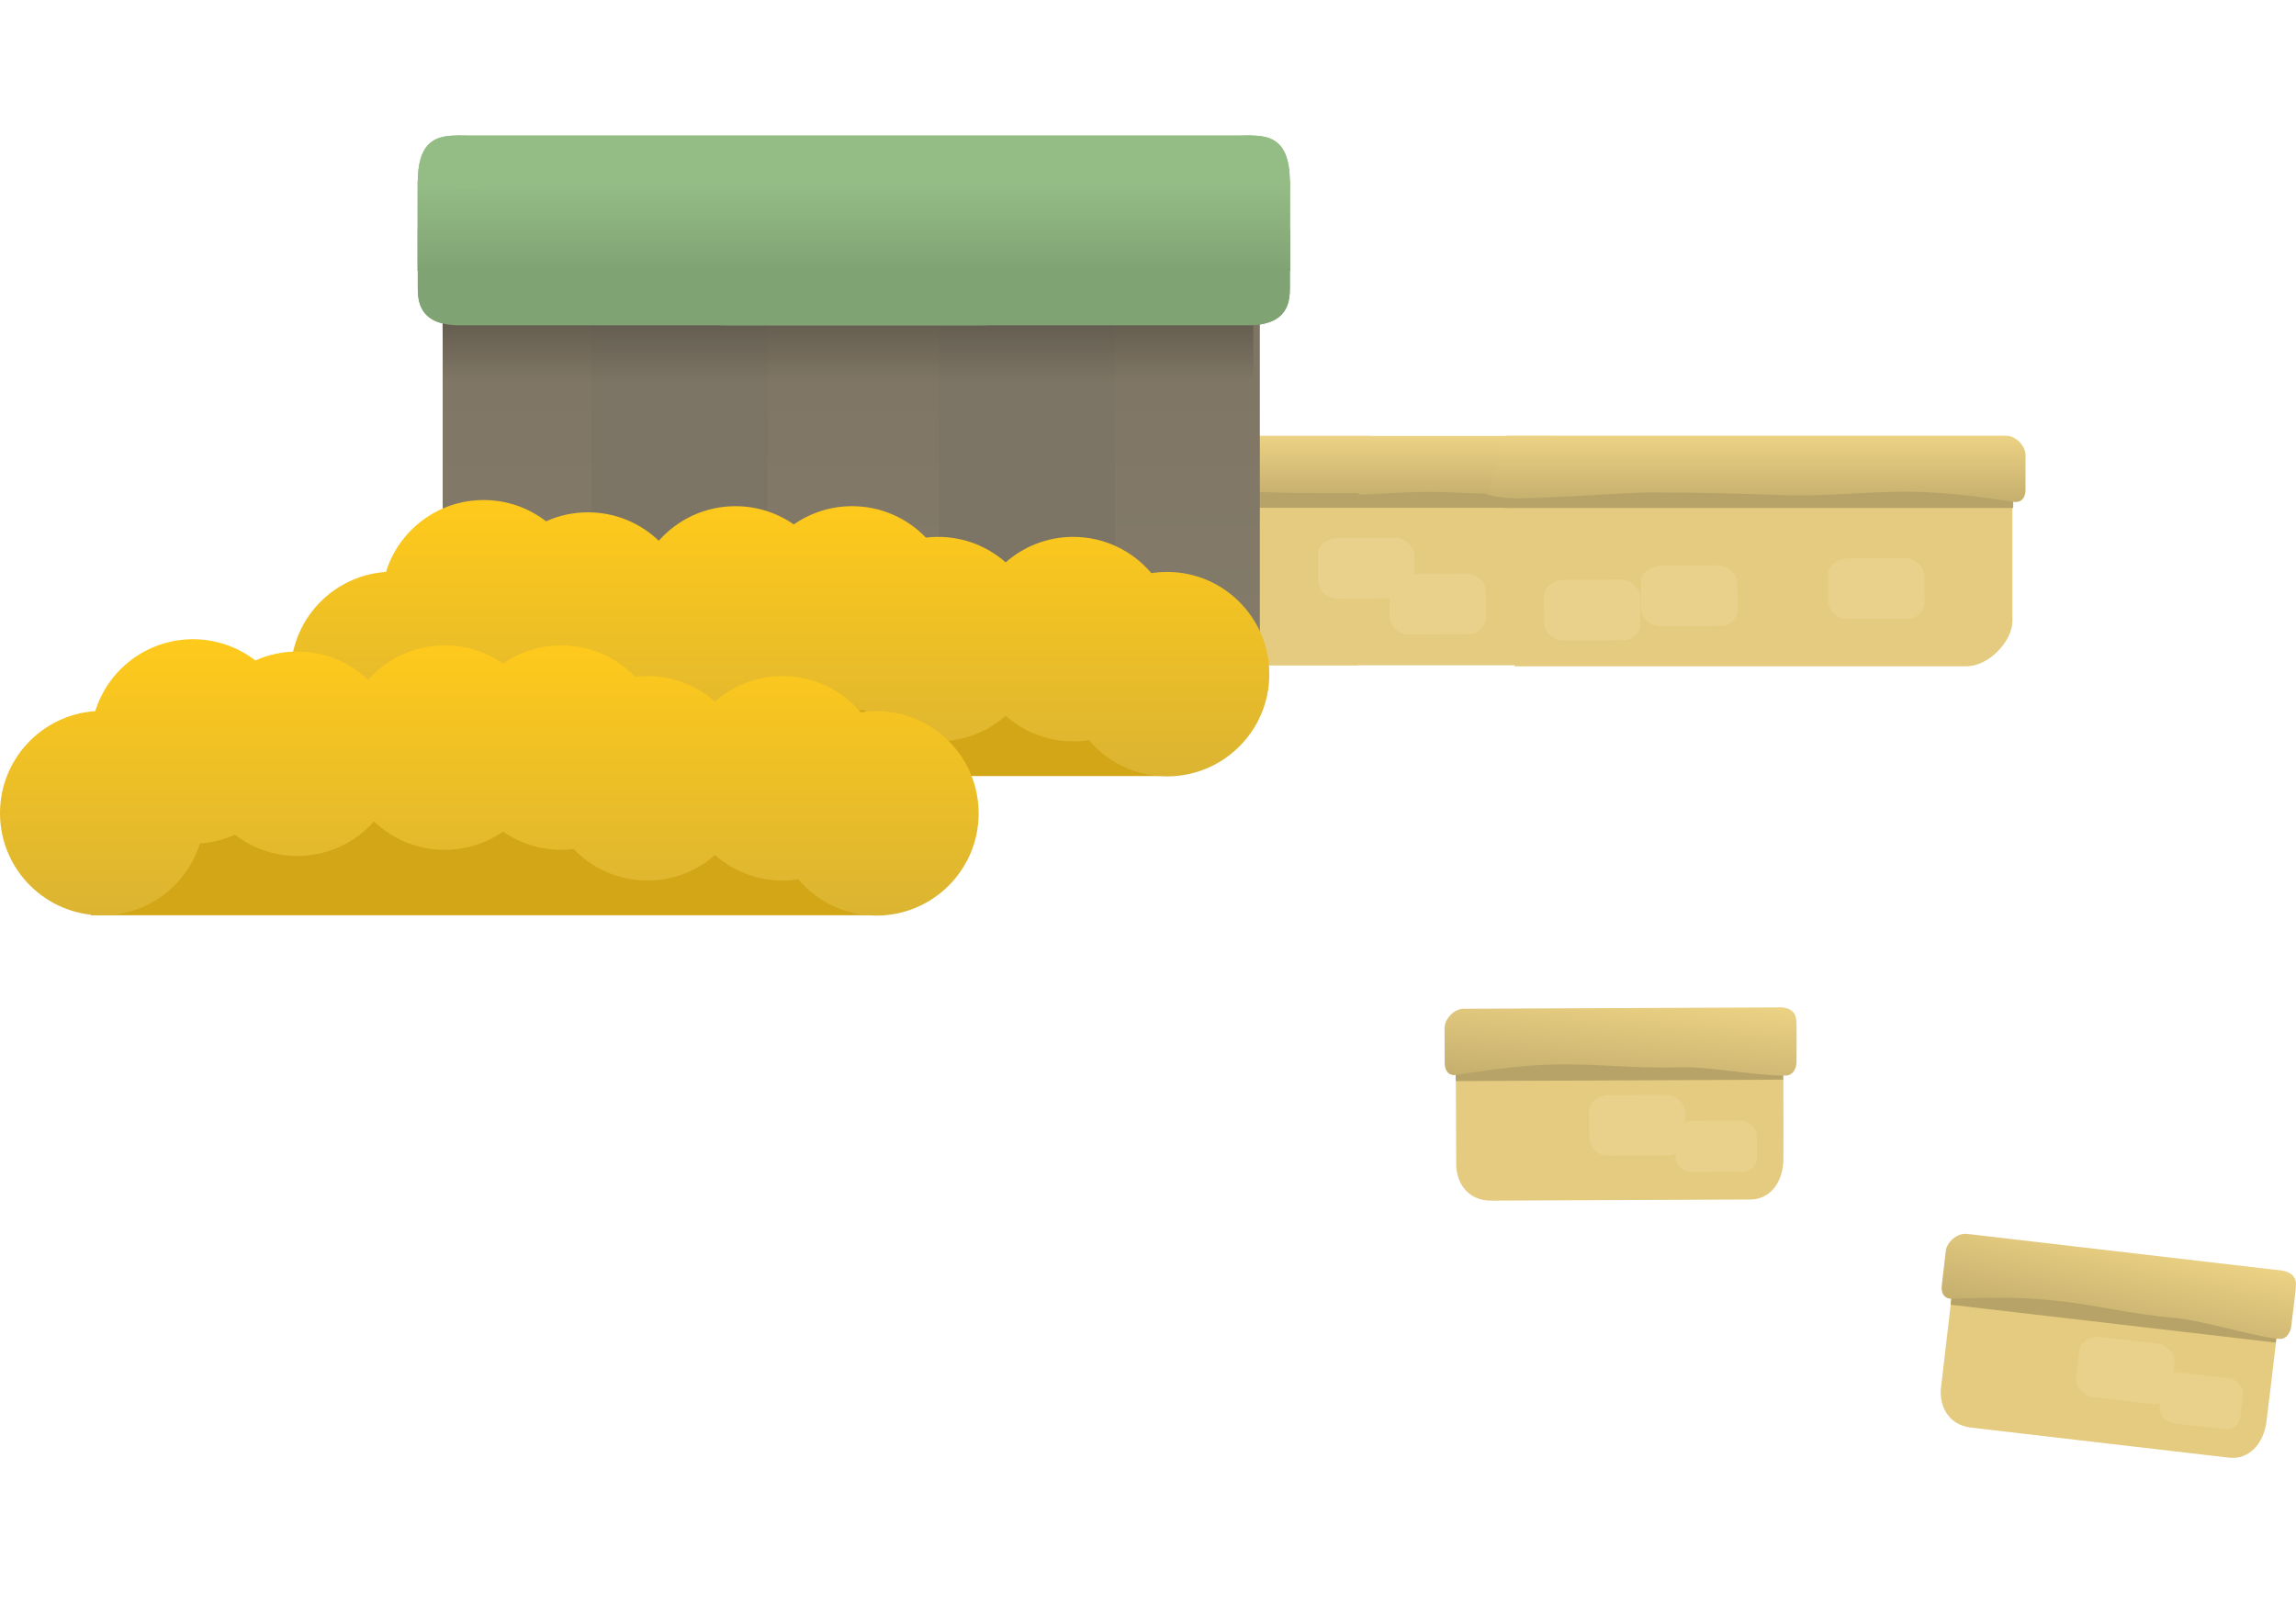 <svg version="1.1" xmlns="http://www.w3.org/2000/svg" xmlns:xlink="http://www.w3.org/1999/xlink" width="561.318" height="395.021" viewBox="0,0,561.318,395.021"><defs><linearGradient x1="210.478" y1="23.278" x2="210.478" y2="38.253" gradientUnits="userSpaceOnUse" id="color-1"><stop offset="0" stop-color="#ecd284"/><stop offset="1" stop-color="#c5af6e"/></linearGradient><linearGradient x1="166.478" y1="23.278" x2="166.478" y2="38.253" gradientUnits="userSpaceOnUse" id="color-2"><stop offset="0" stop-color="#ecd284"/><stop offset="1" stop-color="#c5af6e"/></linearGradient><linearGradient x1="324.178" y1="23.228" x2="324.178" y2="39.445" gradientUnits="userSpaceOnUse" id="color-3"><stop offset="0" stop-color="#ecd284"/><stop offset="1" stop-color="#c5af6e"/></linearGradient><linearGradient x1="102.862" y1="-14.396" x2="102.862" y2="87.706" gradientUnits="userSpaceOnUse" id="color-4"><stop offset="0" stop-color="#7e7463"/><stop offset="1" stop-color="#847c6b"/></linearGradient><linearGradient x1="126.321" y1="-22.871" x2="126.321" y2="10.196" gradientUnits="userSpaceOnUse" id="color-5"><stop offset="0" stop-color="#454037"/><stop offset="1" stop-color="#454037" stop-opacity="0"/></linearGradient><linearGradient x1="118.595" y1="-39.144" x2="118.595" y2="-17.144" gradientUnits="userSpaceOnUse" id="color-6"><stop offset="0" stop-color="#95bd86"/><stop offset="1" stop-color="#80a374"/></linearGradient><linearGradient x1="88.42" y1="-39.144" x2="88.42" y2="-17.144" gradientUnits="userSpaceOnUse" id="color-7"><stop offset="0" stop-color="#95bd86"/><stop offset="1" stop-color="#80a374"/></linearGradient><linearGradient x1="102.862" y1="-14.396" x2="102.862" y2="87.706" gradientUnits="userSpaceOnUse" id="color-8"><stop offset="0" stop-color="#7e7463"/><stop offset="1" stop-color="#847c6b"/></linearGradient><linearGradient x1="126.321" y1="-22.871" x2="126.321" y2="10.196" gradientUnits="userSpaceOnUse" id="color-9"><stop offset="0" stop-color="#454037"/><stop offset="1" stop-color="#454037" stop-opacity="0"/></linearGradient><linearGradient x1="118.595" y1="-39.144" x2="118.595" y2="-17.144" gradientUnits="userSpaceOnUse" id="color-10"><stop offset="0" stop-color="#95bd86"/><stop offset="1" stop-color="#80a374"/></linearGradient><linearGradient x1="88.42" y1="-39.144" x2="88.42" y2="-17.144" gradientUnits="userSpaceOnUse" id="color-11"><stop offset="0" stop-color="#95bd86"/><stop offset="1" stop-color="#80a374"/></linearGradient><linearGradient x1="85.458" y1="38.964" x2="85.458" y2="106.544" gradientUnits="userSpaceOnUse" id="color-12"><stop offset="0" stop-color="#ffca1b"/><stop offset="1" stop-color="#dbb432"/></linearGradient><linearGradient x1="14.392" y1="73.003" x2="14.392" y2="140.583" gradientUnits="userSpaceOnUse" id="color-13"><stop offset="0" stop-color="#ffca1b"/><stop offset="1" stop-color="#dbb432"/></linearGradient><linearGradient x1="292.062" y1="159.657" x2="289.997" y2="183.102" gradientUnits="userSpaceOnUse" id="color-14"><stop offset="0" stop-color="#ecd284"/><stop offset="1" stop-color="#c5af6e"/></linearGradient><linearGradient x1="415.304" y1="219.476" x2="410.438" y2="242.503" gradientUnits="userSpaceOnUse" id="color-15"><stop offset="0" stop-color="#ecd284"/><stop offset="1" stop-color="#c5af6e"/></linearGradient></defs><g transform="translate(105.235,83.321)"><g data-paper-data="{&quot;isPaintingLayer&quot;:true}" fill-rule="nonzero" stroke="none" stroke-linecap="butt" stroke-linejoin="miter" stroke-miterlimit="10" stroke-dasharray="" stroke-dashoffset="0" style="mix-blend-mode: normal"><g stroke-width="0"><path d="M141.073,79.369v-46.096h129.674v46.096z" fill="#e4cb7f"/><path d="M149.141,40.854v-13.308h121.803v13.308z" fill="#b7a367"/><path d="M147.001,23.278h126.953v14.974c0,0 -14.535,-0.804 -24.751,-1.178c-12.795,-0.469 -21.418,1.118 -34.214,0.737c-12.059,-0.359 -20.743,-0.665 -32.803,-0.665c-6.68,0 -35.186,1.107 -35.186,1.107z" fill="url(#color-1)"/><path d="M97.073,79.369v-46.096h129.674v46.096z" fill="#e4cb7f"/><path d="M105.141,40.854v-13.308h121.803v13.308z" fill="#b7a367"/><path d="M103.001,23.278h126.953v13.974c0,0 -14.535,0.196 -24.751,-0.178c-12.795,-0.469 -21.418,1.118 -34.214,0.737c-12.059,-0.359 -20.743,0.335 -32.803,0.335c-6.68,0 -35.186,0.107 -35.186,0.107z" fill="url(#color-2)"/><path d="M265.073,79.619v-46.096h121.674c0,0 0,26.707 0,35.104c0,4.699 -5.601,10.992 -11.314,10.992c-13.028,0 -65.861,0 -93.43,0c-10.191,0 -16.93,0 -16.93,0z" fill="#e4cb7f"/><path d="M262.741,40.904v-13.308h124.203v13.308z" fill="#b7a367"/><path d="M258.401,37.669l4.6,-14.441c0,0 11.979,0 28.477,0c33.188,0 84.66,0 93.667,0c2.676,0 4.81,2.738 4.81,4.648c0,1.843 0,5.801 0,8.667c0,1.904 -1.094,3.14 -2.892,2.863c-4.757,-0.734 -14.445,-2.11 -21.859,-2.382c-12.795,-0.469 -21.418,1.118 -34.214,0.737c-12.059,-0.359 -20.743,-0.665 -32.803,-0.665c-4.809,0 -22.111,1.297 -32.1,1.464c-3.888,0.065 -7.686,-0.89 -7.686,-0.89z" fill="url(#color-3)"/></g><g stroke-width="0"><path d="M3.012,74.655c0,-16.436 0,-89.051 0,-89.051h199.7c0,0 0,70.488 0,87.199c0,6.635 -6.392,14.903 -16.828,14.903c-41.421,0 -146.544,0 -168.525,0c-7.94,0 -14.346,-6.759 -14.346,-13.051z" fill="url(#color-4)"/><path d="M124.359,-19.455h43v107.101h-43z" fill="#7c7464"/><path d="M39.359,-19.705h43v107.101h-43z" fill="#7c7464"/><path d="M3.023,10.196c0,0 -0.093,-21.056 -0.093,-25.923c0,-1.568 14.957,-7.263 14.957,-7.263l182.249,0.094c-1.092,4.105 1.033,8.438 1.033,12.79c0,6.767 0,13.535 0,20.302z" fill="url(#color-5)"/><path d="M-3.03,-37.387c0,0 -0.027,0.323 -0.046,-1.197c-0.142,-12.981 7.392,-11.546 12.822,-11.546c18.317,0 126.342,0 190.948,0c0.084,0.561 0.215,1.106 0.388,1.632c0,2.004 -0.121,6.404 0.054,11.111z" fill="#94bc85"/><path d="M-3.097,-13.144c0,-4.217 0,-14.071 0,-14.071c0,0 115.424,0.218 155.942,0.295c25.877,0.049 9.978,23.162 -19.028,23.162c-48.634,0 -95.636,0 -112.38,0c-6.11,0 -9.627,0 -14.177,0c-10.091,0 -10.357,-5.941 -10.357,-9.385z" fill="#80a374"/><path d="M-3.13,-17.144v-22c0,0 2.896,0 6.741,0c15.983,0 126.01,0 190.284,0c0.02,0.868 0.022,6.743 0.018,12.205c-0,0.358 -0.001,0.714 -0.001,1.066c-0.004,4.532 -0.011,8.52 -0.016,8.729z" fill="url(#color-6)"/><g><path d="M5.879,-37.387c0.175,-4.707 0.054,-9.106 0.054,-11.111c0.173,-0.526 0.304,-1.072 0.388,-1.632c64.606,0 172.63,0 190.948,0c5.43,0 12.964,-1.435 12.822,11.546c-0.019,1.52 -0.046,1.197 -0.046,1.197z" data-paper-data="{&quot;index&quot;:null}" fill="#94bc85"/><path d="M210.112,-13.144c0,3.444 -0.265,9.385 -10.357,9.385c-4.551,0 -8.068,0 -14.177,0c-16.744,0 -63.746,0 -112.38,0c-29.006,0 -44.905,-23.113 -19.028,-23.162c40.518,-0.077 155.942,-0.295 155.942,-0.295c0,0 0,9.854 0,14.071z" data-paper-data="{&quot;index&quot;:null}" fill="#80a374"/><path d="M13.118,-17.144c-0.004,-0.209 -0.012,-4.197 -0.016,-8.729c-0,-0.353 -0.001,-0.709 -0.001,-1.066c-0.004,-5.462 -0.001,-11.337 0.018,-12.205c64.274,0 174.301,0 190.284,0c3.845,0 6.741,0 6.741,0v22z" data-paper-data="{&quot;index&quot;:null}" fill="url(#color-7)"/></g><path d="M3.012,74.655c0,-16.436 0,-89.051 0,-89.051h199.7c0,0 0,70.488 0,87.199c0,6.635 -6.392,14.903 -16.828,14.903c-41.421,0 -146.544,0 -168.525,0c-7.94,0 -14.346,-6.759 -14.346,-13.051z" fill="url(#color-8)"/><path d="M124.359,-19.455h43v107.101h-43z" fill="#7c7464"/><path d="M39.359,-19.705h43v107.101h-43z" fill="#7c7464"/><path d="M3.023,10.196c0,0 -0.093,-21.056 -0.093,-25.923c0,-1.568 14.957,-7.263 14.957,-7.263l182.249,0.094c-1.092,4.105 1.033,8.438 1.033,12.79c0,6.767 0,13.535 0,20.302z" fill="url(#color-9)"/><path d="M-3.03,-37.387c0,0 -0.027,0.323 -0.046,-1.197c-0.142,-12.981 7.392,-11.546 12.822,-11.546c18.317,0 126.342,0 190.948,0c0.084,0.561 0.215,1.106 0.388,1.632c0,2.004 -0.121,6.404 0.054,11.111z" fill="#94bc85"/><path d="M-3.097,-13.144c0,-4.217 0,-14.071 0,-14.071c0,0 115.424,0.218 155.942,0.295c25.877,0.049 9.978,23.162 -19.028,23.162c-48.634,0 -95.636,0 -112.38,0c-6.11,0 -9.627,0 -14.177,0c-10.091,0 -10.357,-5.941 -10.357,-9.385z" fill="#80a374"/><path d="M-3.13,-17.144v-22c0,0 2.896,0 6.741,0c15.983,0 126.01,0 190.284,0c0.02,0.868 0.022,6.743 0.018,12.205c-0,0.358 -0.001,0.714 -0.001,1.066c-0.004,4.532 -0.011,8.52 -0.016,8.729z" fill="url(#color-10)"/><g><path d="M5.879,-37.387c0.175,-4.707 0.054,-9.106 0.054,-11.111c0.173,-0.526 0.304,-1.072 0.388,-1.632c64.606,0 172.63,0 190.948,0c5.43,0 12.964,-1.435 12.822,11.546c-0.019,1.52 -0.046,1.197 -0.046,1.197z" data-paper-data="{&quot;index&quot;:null}" fill="#94bc85"/><path d="M210.112,-13.144c0,3.444 -0.265,9.385 -10.357,9.385c-4.551,0 -8.068,0 -14.177,0c-16.744,0 -63.746,0 -112.38,0c-29.006,0 -44.905,-23.113 -19.028,-23.162c40.518,-0.077 155.942,-0.295 155.942,-0.295c0,0 0,9.854 0,14.071z" data-paper-data="{&quot;index&quot;:null}" fill="#80a374"/><path d="M13.118,-17.144c-0.004,-0.209 -0.012,-4.197 -0.016,-8.729c-0,-0.353 -0.001,-0.709 -0.001,-1.066c-0.004,-5.462 -0.001,-11.337 0.018,-12.205c64.274,0 174.301,0 190.284,0c3.845,0 6.741,0 6.741,0v22z" data-paper-data="{&quot;index&quot;:null}" fill="url(#color-11)"/></g></g><g data-paper-data="{&quot;index&quot;:null}"><path d="M-11.98,106.46v-44.042h190.225v44.042z" fill="#d2a617" stroke-width="0"/><path d="M180.085,56.544c13.807,0 25,11.193 25,25c0,13.807 -11.193,25 -25,25c-7.657,0 -14.511,-3.443 -19.097,-8.865c-1.252,0.193 -2.535,0.293 -3.842,0.293c-6.331,0 -12.112,-2.353 -16.517,-6.232c-4.405,3.879 -10.186,6.232 -16.517,6.232c-7.086,0 -13.483,-2.948 -18.032,-7.684c-0.98,0.117 -1.977,0.177 -2.989,0.177c-5.302,0 -10.219,-1.651 -14.264,-4.466c-4.045,2.815 -8.962,4.466 -14.264,4.466c-6.712,0 -12.806,-2.645 -17.297,-6.95c-4.581,5.183 -11.278,8.451 -18.739,8.451c-5.747,0 -11.041,-1.939 -15.264,-5.199c-2.639,1.19 -5.522,1.934 -8.553,2.139c-3.161,10.183 -12.657,17.579 -23.88,17.579c-13.807,0 -25,-11.193 -25,-25c0,-13.233 10.281,-24.065 23.292,-24.943c3.161,-10.183 12.657,-17.579 23.88,-17.579c5.747,0 11.041,1.939 15.264,5.199c3.131,-1.411 6.604,-2.196 10.261,-2.196c6.712,0 12.806,2.645 17.297,6.95c4.581,-5.183 11.278,-8.451 18.739,-8.451c5.302,0 10.219,1.651 14.264,4.466c4.045,-2.815 8.962,-4.466 14.264,-4.466c7.086,0 13.483,2.948 18.032,7.684c0.98,-0.117 1.977,-0.177 2.989,-0.177c6.331,0 12.112,2.353 16.517,6.232c4.405,-3.879 10.186,-6.232 16.517,-6.232c7.657,0 14.511,3.443 19.097,8.865c1.252,-0.193 2.535,-0.293 3.842,-0.293z" fill="url(#color-12)" stroke-width="0.5"/></g><g data-paper-data="{&quot;index&quot;:null}"><path d="M-83.046,140.499v-44.042h190.225v44.042z" fill="#d2a617" stroke-width="0"/><path d="M109.019,90.583c13.807,0 25,11.193 25,25c0,13.807 -11.193,25 -25,25c-7.657,0 -14.511,-3.443 -19.097,-8.865c-1.252,0.193 -2.535,0.293 -3.842,0.293c-6.331,0 -12.112,-2.353 -16.517,-6.232c-4.405,3.879 -10.186,6.232 -16.517,6.232c-7.086,0 -13.483,-2.948 -18.032,-7.684c-0.98,0.117 -1.977,0.177 -2.989,0.177c-5.302,0 -10.219,-1.651 -14.264,-4.466c-4.045,2.815 -8.962,4.466 -14.264,4.466c-6.712,0 -12.806,-2.645 -17.297,-6.95c-4.581,5.183 -11.278,8.451 -18.739,8.451c-5.747,0 -11.041,-1.939 -15.264,-5.199c-2.639,1.19 -5.522,1.934 -8.553,2.139c-3.161,10.183 -12.657,17.579 -23.88,17.579c-13.807,0 -25,-11.193 -25,-25c0,-13.233 10.281,-24.065 23.292,-24.943c3.161,-10.183 12.657,-17.579 23.88,-17.579c5.747,0 11.041,1.939 15.264,5.199c3.131,-1.411 6.604,-2.196 10.261,-2.196c6.712,0 12.806,2.645 17.297,6.95c4.581,-5.183 11.278,-8.451 18.739,-8.451c5.302,0 10.219,1.651 14.264,4.466c4.045,-2.815 8.962,-4.466 14.264,-4.466c7.086,0 13.483,2.948 18.032,7.684c0.98,-0.117 1.977,-0.177 2.989,-0.177c6.331,0 12.112,2.353 16.517,6.232c4.405,-3.879 10.186,-6.232 16.517,-6.232c7.657,0 14.511,3.443 19.097,8.865c1.252,-0.193 2.535,-0.293 3.842,-0.293z" fill="url(#color-13)" stroke-width="0.5"/></g><path d="M258.037,67.893c0.01,2.115 -2.077,3.84 -3.872,3.848c-2.625,0.013 -10.157,0.048 -15.096,0.072c-2.649,0.013 -4.564,-2.395 -4.574,-4.389c-0.007,-1.438 -0.021,-4.438 -0.031,-6.58c-0.009,-1.908 2.079,-3.84 4.921,-3.853c4.713,-0.023 11.475,-0.055 14.128,-0.067c2.277,-0.011 4.482,2.336 4.49,4.002c0.007,1.471 0.021,4.493 0.033,6.967z" data-paper-data="{&quot;index&quot;:null}" fill="#e9d18c" stroke-width="NaN"/><path d="M295.787,69.393c0.01,2.115 -2.077,3.84 -3.872,3.848c-2.625,0.013 -10.157,0.049 -15.096,0.072c-2.649,0.013 -4.564,-2.395 -4.574,-4.389c-0.007,-1.438 -0.021,-4.438 -0.031,-6.58c-0.009,-1.908 2.079,-3.84 4.921,-3.853c4.713,-0.023 11.475,-0.055 14.128,-0.067c2.277,-0.011 4.482,2.336 4.49,4.002c0.007,1.471 0.021,4.493 0.033,6.967z" data-paper-data="{&quot;index&quot;:null}" fill="#e9d18c" stroke-width="NaN"/><path d="M240.537,59.143c0.01,2.115 -2.077,3.84 -3.872,3.848c-2.625,0.013 -10.157,0.049 -15.096,0.072c-2.649,0.013 -4.564,-2.395 -4.574,-4.389c-0.007,-1.438 -0.021,-4.438 -0.031,-6.58c-0.009,-1.908 2.079,-3.84 4.921,-3.853c4.713,-0.023 11.475,-0.055 14.128,-0.067c2.277,-0.011 4.482,2.336 4.49,4.002c0.007,1.471 0.021,4.493 0.033,6.967z" data-paper-data="{&quot;index&quot;:null}" fill="#e9d18c" stroke-width="NaN"/><path d="M319.537,65.893c0.01,2.115 -2.077,3.84 -3.872,3.848c-2.625,0.013 -10.157,0.049 -15.096,0.072c-2.649,0.013 -4.564,-2.395 -4.574,-4.389c-0.007,-1.438 -0.021,-4.438 -0.031,-6.58c-0.009,-1.908 2.079,-3.84 4.921,-3.853c4.713,-0.023 11.475,-0.055 14.128,-0.067c2.277,-0.011 4.482,2.336 4.49,4.002c0.007,1.471 0.021,4.493 0.033,6.967z" data-paper-data="{&quot;index&quot;:null}" fill="#e9d18c" stroke-width="NaN"/><path d="M365.287,64.143c0.01,2.115 -2.077,3.84 -3.872,3.848c-2.625,0.013 -10.157,0.049 -15.096,0.072c-2.649,0.013 -4.564,-2.395 -4.574,-4.389c-0.007,-1.438 -0.021,-4.438 -0.031,-6.58c-0.009,-1.908 2.079,-3.84 4.921,-3.853c4.713,-0.023 11.475,-0.055 14.128,-0.067c2.277,-0.011 4.482,2.336 4.49,4.002c0.007,1.471 0.021,4.493 0.033,6.967z" data-paper-data="{&quot;index&quot;:null}" fill="#e9d18c" stroke-width="NaN"/><path d="M330.722,173.263c-0.012,0.222 0.087,16.055 0.041,26.854c-0.024,5.608 -3.217,9.872 -8.01,9.893c-16.919,0.074 -56.059,0.245 -63.453,0.277c-6.168,0.027 -8.504,-4.975 -8.52,-8.717c-0.029,-6.688 -0.122,-27.958 -0.122,-27.958z" data-paper-data="{&quot;index&quot;:null}" fill="#e4cb7f" stroke-width="0"/><path d="M250.66,181.055l-0.058,-13.308l80.035,-0.35l0.058,13.308z" data-paper-data="{&quot;index&quot;:null}" fill="#b7a367" stroke-width="0"/><path d="M252.616,163.371c7.541,-0.033 76.638,-0.335 76.638,-0.335c0,0 4.653,-0.546 4.671,3.372c0.136,0.845 0.041,10.347 0.041,10.347c0,0 -0.212,2.876 -2.608,2.951c-2.462,0.078 -6.05,-0.27 -9.877,-0.7c-5.713,-0.642 -11.957,-1.468 -15.776,-1.335c-12.527,0.436 -20.977,-1.114 -33.503,-0.59c-7.258,0.303 -16.738,1.72 -21.393,2.475c-1.759,0.285 -2.836,-0.946 -2.844,-2.85c-0.013,-2.866 -0.03,-6.823 -0.038,-8.667c-0.008,-1.91 2.069,-4.657 4.689,-4.669z" data-paper-data="{&quot;index&quot;:null}" fill="url(#color-14)" stroke-width="0"/><path d="M306.767,195.379c0.009,2.112 -2.075,3.832 -3.866,3.84c-2.621,0.011 -10.138,0.044 -15.068,0.066c-2.644,0.012 -4.555,-2.392 -4.563,-4.382c-0.006,-1.435 -0.019,-4.43 -0.029,-6.568c-0.008,-1.904 2.076,-3.832 4.914,-3.844c4.704,-0.021 11.454,-0.05 14.102,-0.062c2.273,-0.01 4.473,2.334 4.48,3.996c0.006,1.468 0.02,4.485 0.03,6.955z" data-paper-data="{&quot;index&quot;:null}" fill="#e9d18c" stroke-width="NaN"/><path d="M324.278,199.973c0.008,1.787 -1.756,3.244 -3.272,3.25c-2.218,0.01 -8.582,0.037 -12.755,0.056c-2.238,0.01 -3.855,-2.025 -3.863,-3.71c-0.005,-1.215 -0.016,-3.749 -0.024,-5.56c-0.007,-1.612 1.758,-3.244 4.159,-3.254c3.982,-0.017 9.696,-0.042 11.937,-0.052c1.924,-0.008 3.786,1.976 3.792,3.383c0.005,1.243 0.017,3.796 0.026,5.887z" data-paper-data="{&quot;index&quot;:null}" fill="#e9d18c" stroke-width="NaN"/><path d="M452.05,237.627c-0.038,0.219 -1.842,15.95 -3.185,26.665c-0.697,5.565 -4.38,9.414 -9.14,8.859c-16.805,-1.959 -55.682,-6.49 -63.027,-7.347c-6.126,-0.714 -7.845,-5.96 -7.411,-9.677c0.774,-6.643 3.237,-27.77 3.237,-27.77z" data-paper-data="{&quot;index&quot;:null}" fill="#e4cb7f" stroke-width="0"/><path d="M371.632,235.746l1.541,-13.218l79.498,9.266l-1.541,13.218z" data-paper-data="{&quot;index&quot;:null}" fill="#b7a367" stroke-width="0"/><path d="M375.697,218.424c7.49,0.873 76.123,8.873 76.123,8.873c0,0 4.685,0.017 4.232,3.909c0.034,0.855 -1.203,10.277 -1.203,10.277c0,0 -0.556,2.829 -2.944,2.617c-2.453,-0.218 -5.974,-0.995 -9.721,-1.881c-5.595,-1.324 -11.694,-2.893 -15.501,-3.22c-12.489,-1.072 -20.691,-3.625 -33.189,-4.61c-7.242,-0.571 -16.824,-0.302 -21.535,-0.112c-1.781,0.072 -2.701,-1.28 -2.481,-3.171c0.332,-2.847 0.79,-6.778 1.003,-8.608c0.221,-1.897 2.614,-4.375 5.216,-4.072z" data-paper-data="{&quot;index&quot;:null}" fill="url(#color-15)" stroke-width="0"/><path d="M425.612,256.705c-0.244,2.097 -2.52,3.555 -4.299,3.348c-2.603,-0.303 -10.07,-1.174 -14.967,-1.745c-2.627,-0.306 -4.234,-2.922 -4.004,-4.899c0.166,-1.426 0.513,-4.4 0.76,-6.524c0.22,-1.892 2.522,-3.555 5.34,-3.226c4.673,0.545 11.378,1.326 14.008,1.633c2.258,0.263 4.16,2.854 3.967,4.506c-0.17,1.458 -0.519,4.455 -0.805,6.908z" data-paper-data="{&quot;index&quot;:null}" fill="#e9d18c" stroke-width="NaN"/><path d="M442.444,263.369c-0.207,1.775 -2.133,3.009 -3.639,2.834c-2.203,-0.257 -8.524,-0.994 -12.669,-1.477c-2.223,-0.259 -3.584,-2.473 -3.389,-4.147c0.141,-1.207 0.434,-3.724 0.644,-5.522c0.187,-1.601 2.134,-3.009 4.52,-2.731c3.955,0.461 9.63,1.123 11.857,1.382c1.911,0.223 3.521,2.416 3.358,3.814c-0.144,1.234 -0.44,3.771 -0.682,5.847z" data-paper-data="{&quot;index&quot;:null}" fill="#e9d18c" stroke-width="NaN"/><path d="M452.462,245.634c0,36.487 -17.814,66.066 -39.79,66.066c-21.975,0 -39.79,-29.579 -39.79,-66.066c0,-36.487 17.814,-66.066 39.79,-66.066c21.975,0 39.79,29.579 39.79,66.066z" fill="none" stroke-width="0"/><path d="M50.06,245.634v0v0v0z" fill="none" stroke-width="0"/><path d="M102.304,-20.258c0,-34.829 22.856,-63.063 51.051,-63.063c28.195,0 51.051,28.234 51.051,63.063c0,34.829 -22.856,63.063 -51.051,63.063c-28.195,0 -51.051,-28.234 -51.051,-63.063z" fill="none" stroke-width="0"/><ellipse cx="33.436" cy="563.088" transform="scale(0.5,0.5)" rx="0" ry="0" fill="none" stroke-width="0"/></g></g></svg>